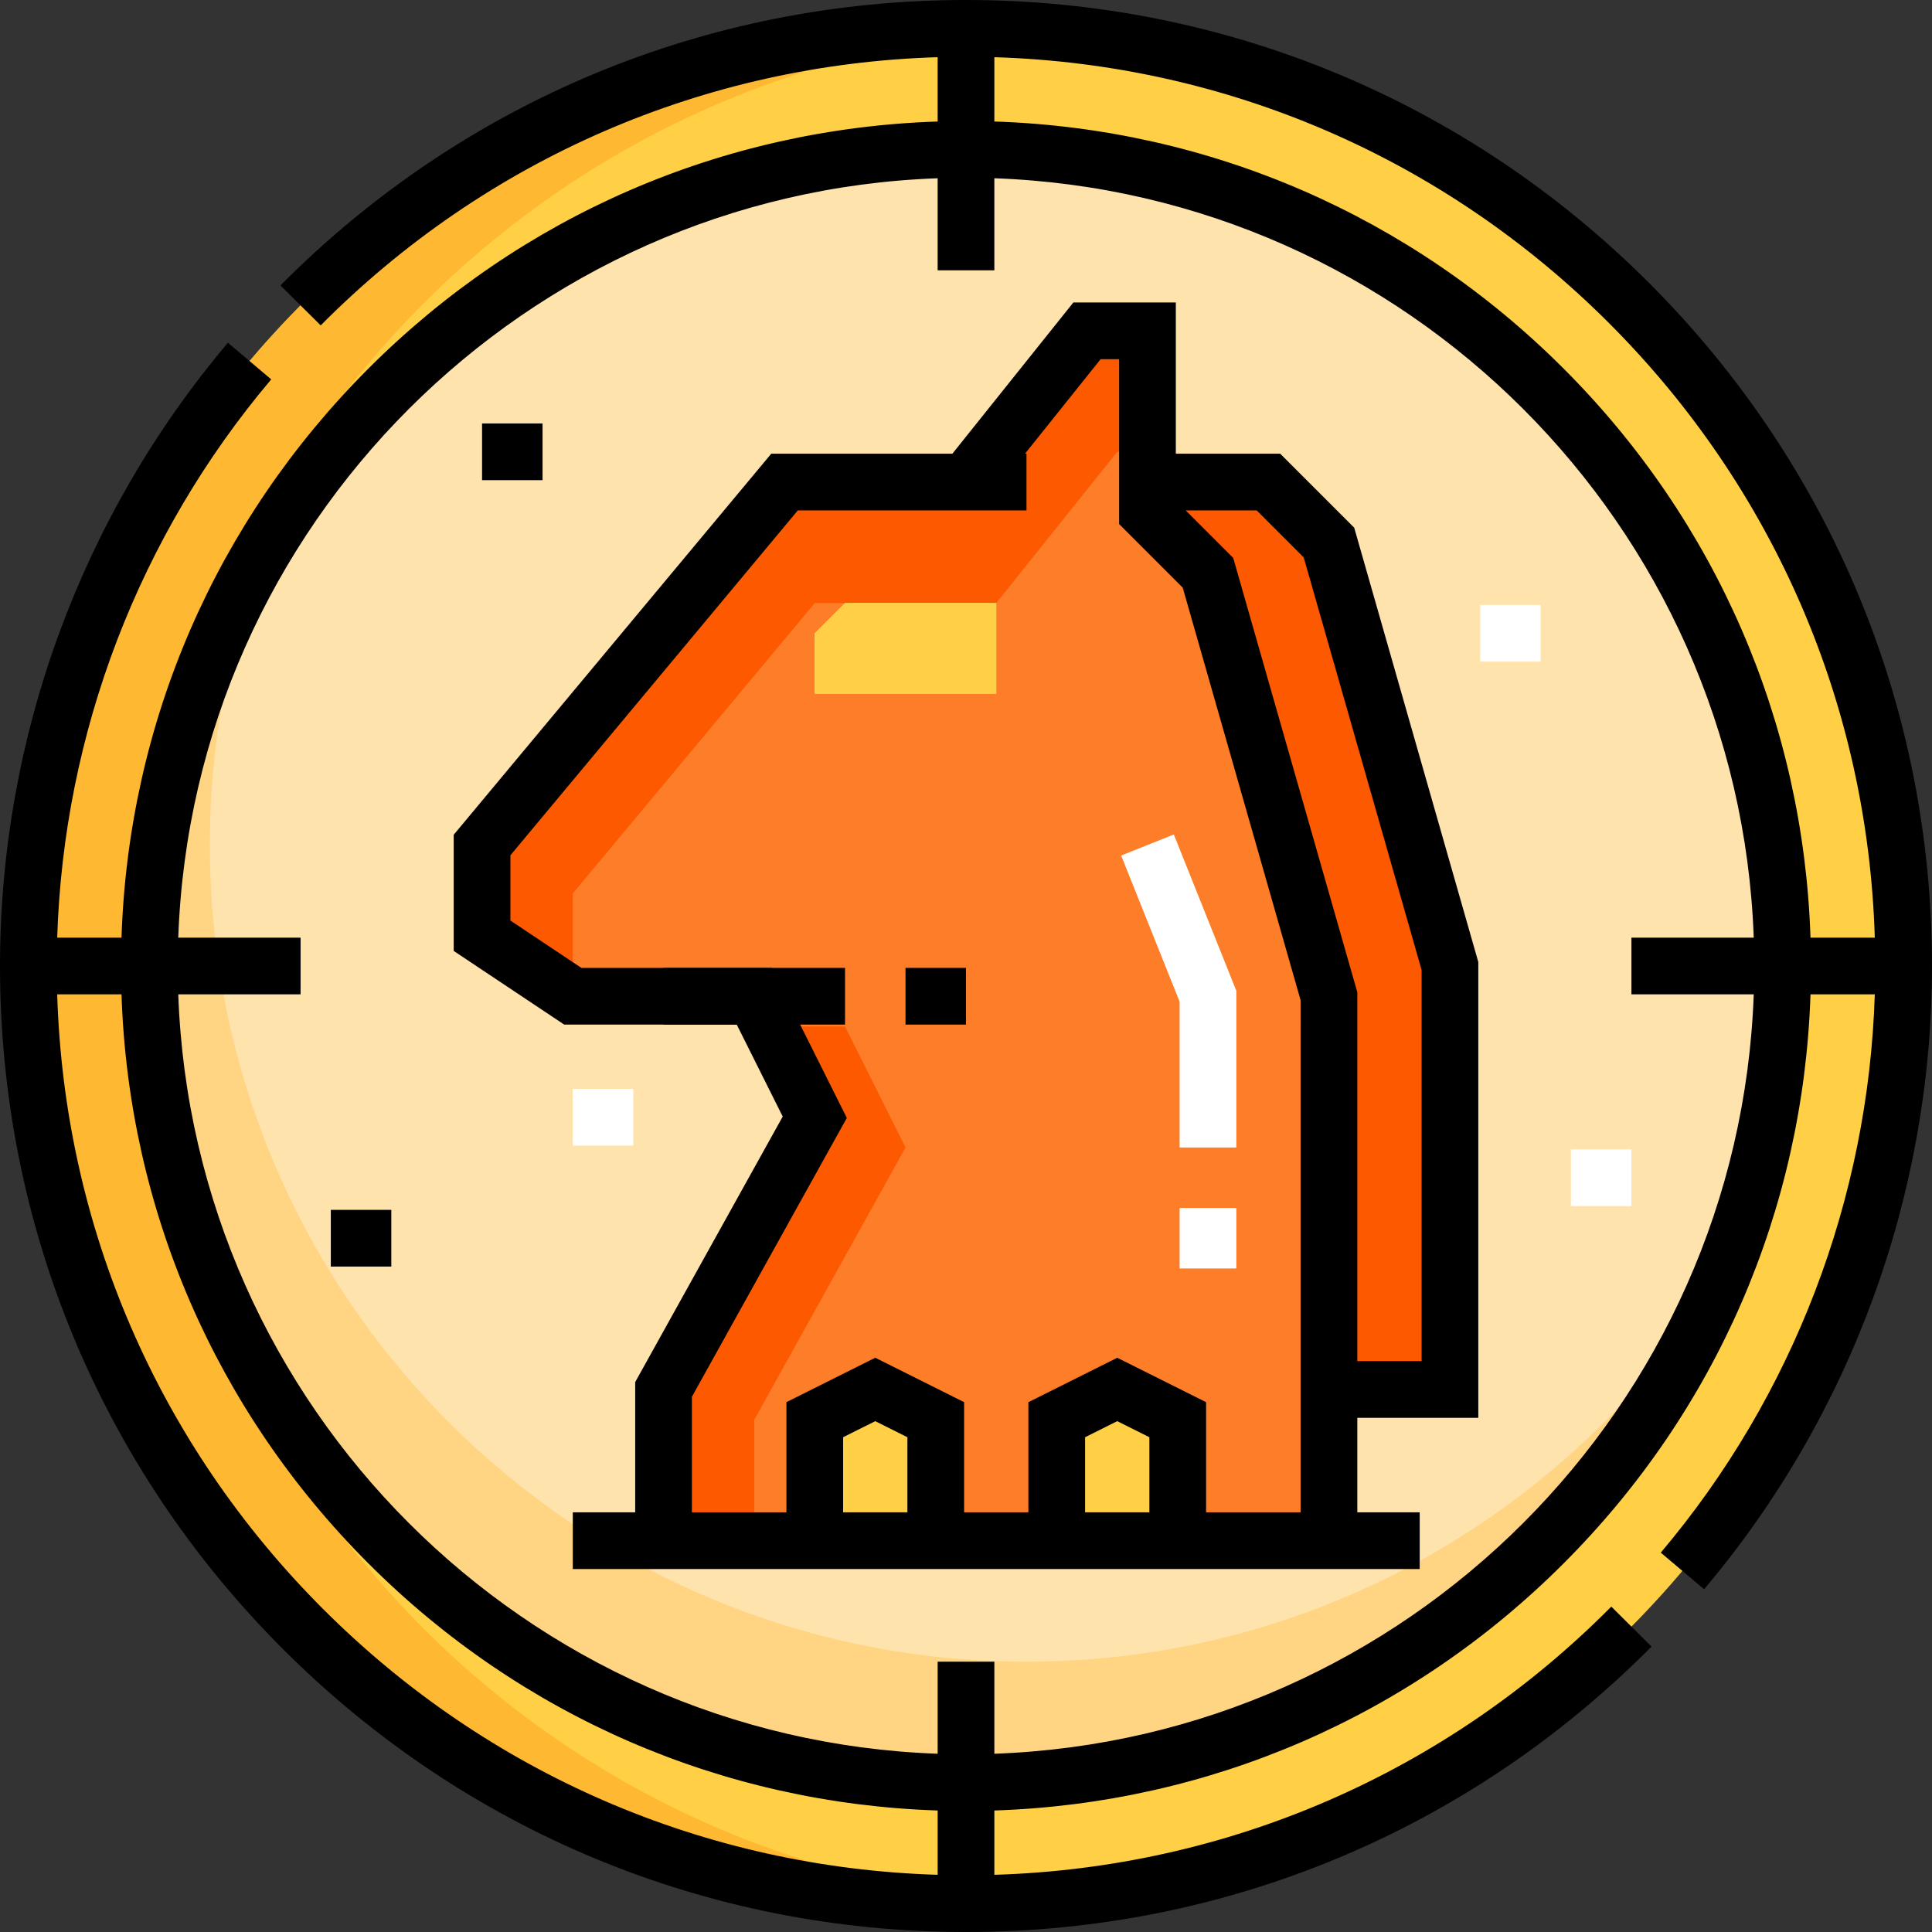 <?xml version="1.0" encoding="iso-8859-1"?>
<!-- Generator: Adobe Illustrator 19.0.0, SVG Export Plug-In . SVG Version: 6.00 Build 0)  -->
<svg version="1.1" id="Capa_1" xmlns="http://www.w3.org/2000/svg" xmlns:xlink="http://www.w3.org/1999/xlink" x="0px" y="0px"
	 viewBox="0 0 512 512" style="enable-background:new 0 0 512 512;" xml:space="preserve">
<rect x="0" y="0" width="512" height="512" fill="#333333" stroke="none"/>
<circle style="fill:#FFD045;" cx="256" cy="256" r="248.485"/>
<path style="fill:#FFB831;" d="M39.577,256c0-131.848,102.693-239.691,232.454-247.956C266.729,7.706,261.388,7.515,256,7.515
	C118.765,7.515,7.515,118.765,7.515,256S118.765,504.485,256,504.485c5.388,0,10.729-0.191,16.031-0.529
	C142.27,495.691,39.577,387.848,39.577,256z"/>
<circle style="fill:#FFE3AD;" cx="256" cy="256" r="216.423"/>
<path style="fill:#FFD483;" d="M272.031,440.36c-119.526,0-216.423-96.895-216.423-216.423c0-28.39,5.476-55.5,15.414-80.342
	C51.072,176.357,39.577,214.836,39.577,256c0,119.527,96.896,216.423,216.423,216.423c91.136,0,169.106-56.337,201.009-136.081
	C419.027,398.711,350.394,440.36,272.031,440.36z"/>
<polygon style="fill:#FD7D28;" points="320.125,151.796 304.094,135.765 304.094,87.671 288.063,87.671 256,127.75 272.031,127.75 
	207.906,127.75 127.75,223.937 127.75,247.984 151.796,264.016 199.89,264.016 215.922,296.078 175.843,368.219 175.843,408.297 
	352.188,408.297 352.188,264.017 "/>
<g>
	<polygon style="fill:#FD5900;" points="203.898,272.031 215.922,296.078 175.843,368.219 175.843,408.297 183.859,408.297 
		199.89,408.297 199.89,376.235 239.969,304.094 223.937,272.031 	"/>
	<polygon style="fill:#FD5900;" points="288.063,87.671 256,127.75 207.906,127.75 127.75,223.937 127.75,247.984 151.796,264.016 
		163.82,264.016 151.796,256 151.796,236.762 215.922,159.812 264.016,159.812 296.078,119.734 304.094,119.734 304.094,105.706 
		304.094,87.671 	"/>
	<polygon style="fill:#FD5900;" points="304.094,127.75 336.157,127.75 352.188,143.781 384.25,256 384.25,368.219 352.188,368.219 
		352.188,264.017 320.125,151.796 304.094,135.765 	"/>
</g>
<g>
	<polygon style="fill:#FFD045;" points="215.922,408.297 215.922,376.235 231.953,368.219 247.984,376.235 247.984,408.297 	"/>
	<polygon style="fill:#FFD045;" points="280.047,408.297 280.047,376.235 296.078,368.219 312.11,376.235 312.11,408.297 	"/>
</g>
<polygon style="fill:#FFD17B;" points="264.016,183.859 215.922,183.859 215.922,167.828 223.937,159.812 264.016,159.812 "/>
<polygon style="fill:#FFD045;" points="264.016,183.859 215.922,183.859 215.922,167.828 223.937,159.812 264.016,159.812 "/>
<g>
	<polygon style="fill:#FFFFFF;" points="327.64,304.094 312.611,304.094 312.611,265.462 297.116,226.729 311.072,221.146 
		327.64,262.569 	"/>
	<rect x="312.611" y="320.125" style="fill:#FFFFFF;" width="15.029" height="16.031"/>
</g>
<path d="M437.02,74.98C388.667,26.629,324.381,0,256,0C187.269,0,122.748,26.863,74.323,75.642L84.989,86.23
	c43.813-44.132,101.624-69.193,163.496-71.074v17.044c-56.998,1.868-110.313,24.932-150.834,65.451
	c-40.519,40.52-63.584,93.835-65.451,150.834h-17.04c1.695-54.211,21.674-106.489,56.717-147.948l-11.478-9.702
	C21.45,136.917,0,195.574,0,256c0,68.381,26.629,132.667,74.98,181.02C123.333,485.371,187.619,512,256,512
	c68.73,0,133.251-26.863,181.677-75.641l-10.666-10.589c-43.813,44.131-101.626,69.192-163.496,71.073v-17.044
	c56.998-1.868,110.313-24.932,150.833-65.451c40.52-40.52,63.584-93.835,65.452-150.834h17.039
	c-1.695,54.211-21.674,106.489-56.717,147.948l11.477,9.702C490.55,375.084,512,316.427,512,256
	C512,187.619,485.372,123.333,437.02,74.98z M496.842,248.485h-17.043c-1.868-56.998-24.932-110.313-65.452-150.834
	c-40.519-40.519-93.834-63.584-150.833-65.451V15.158c61.549,1.873,119.14,26.713,162.878,70.451
	C470.129,129.346,494.97,186.936,496.842,248.485z M15.158,263.515h17.043c1.868,56.998,24.932,110.313,65.451,150.834
	c40.52,40.519,93.835,63.584,150.834,65.451v17.043c-61.549-1.873-119.14-26.713-162.877-70.451S17.03,325.064,15.158,263.515z
	 M263.515,464.759V440.36h-15.029v24.399c-109.228-3.884-197.36-92.016-201.244-201.244h32.414v-15.029H47.241
	c3.884-109.228,92.016-197.36,201.244-201.244V71.64h15.029V47.241c109.229,3.884,197.36,92.016,201.244,201.244h-32.414v15.029
	h32.414C460.875,372.743,372.744,460.875,263.515,464.759z"/>
<path d="M339.269,120.235h-27.66V80.157h-27.157l-32.063,40.078h-48.002l-84.152,100.982v30.789l29.286,19.524h45.725l12.182,24.364
	l-39.099,70.378v34.51h-16.532v15.029h224.438v-15.029h-16.532v-25.049h32.063V254.948l-32.886-115.104L339.269,120.235z
	 M240.47,400.783h-17.033v-19.904l8.517-4.258l8.517,4.258V400.783z M304.595,400.783h-17.033v-19.904l8.517-4.258l8.517,4.258
	V400.783z M344.673,375.734v25.049h-25.049v-29.192l-23.546-11.773l-23.546,11.773v29.192h-17.033v-29.192l-23.546-11.773
	l-23.546,11.773v29.192h-25.049v-30.617l41.058-73.903l-19.882-39.762h-50.463l-18.808-12.538v-17.305l76.162-91.393h60.605v-15.029
	h-0.397l20.039-25.049h4.906v25.049v18.642l16.855,16.856l31.239,109.336V375.734z M376.736,360.704h-17.033v-97.741L326.816,147.86
	l-12.597-12.596h18.824l12.453,12.453l31.239,109.335V360.704z"/>
<rect x="87.671" y="320.626" width="16.031" height="15.029"/>
<g>
	<rect x="151.796" y="288.564" style="fill:#FFFFFF;" width="16.031" height="15.029"/>
	<rect x="392.266" y="160.313" style="fill:#FFFFFF;" width="16.031" height="15.029"/>
	<rect x="416.313" y="304.595" style="fill:#FFFFFF;" width="16.031" height="15.029"/>
</g>
<rect x="127.75" y="112.219" width="16.031" height="15.029"/>
<rect x="175.843" y="256.501" width="48.094" height="15.029"/>
<rect x="239.969" y="256.501" width="16.031" height="15.029"/>
<g>
</g>
<g>
</g>
<g>
</g>
<g>
</g>
<g>
</g>
<g>
</g>
<g>
</g>
<g>
</g>
<g>
</g>
<g>
</g>
<g>
</g>
<g>
</g>
<g>
</g>
<g>
</g>
<g>
</g>
</svg>
